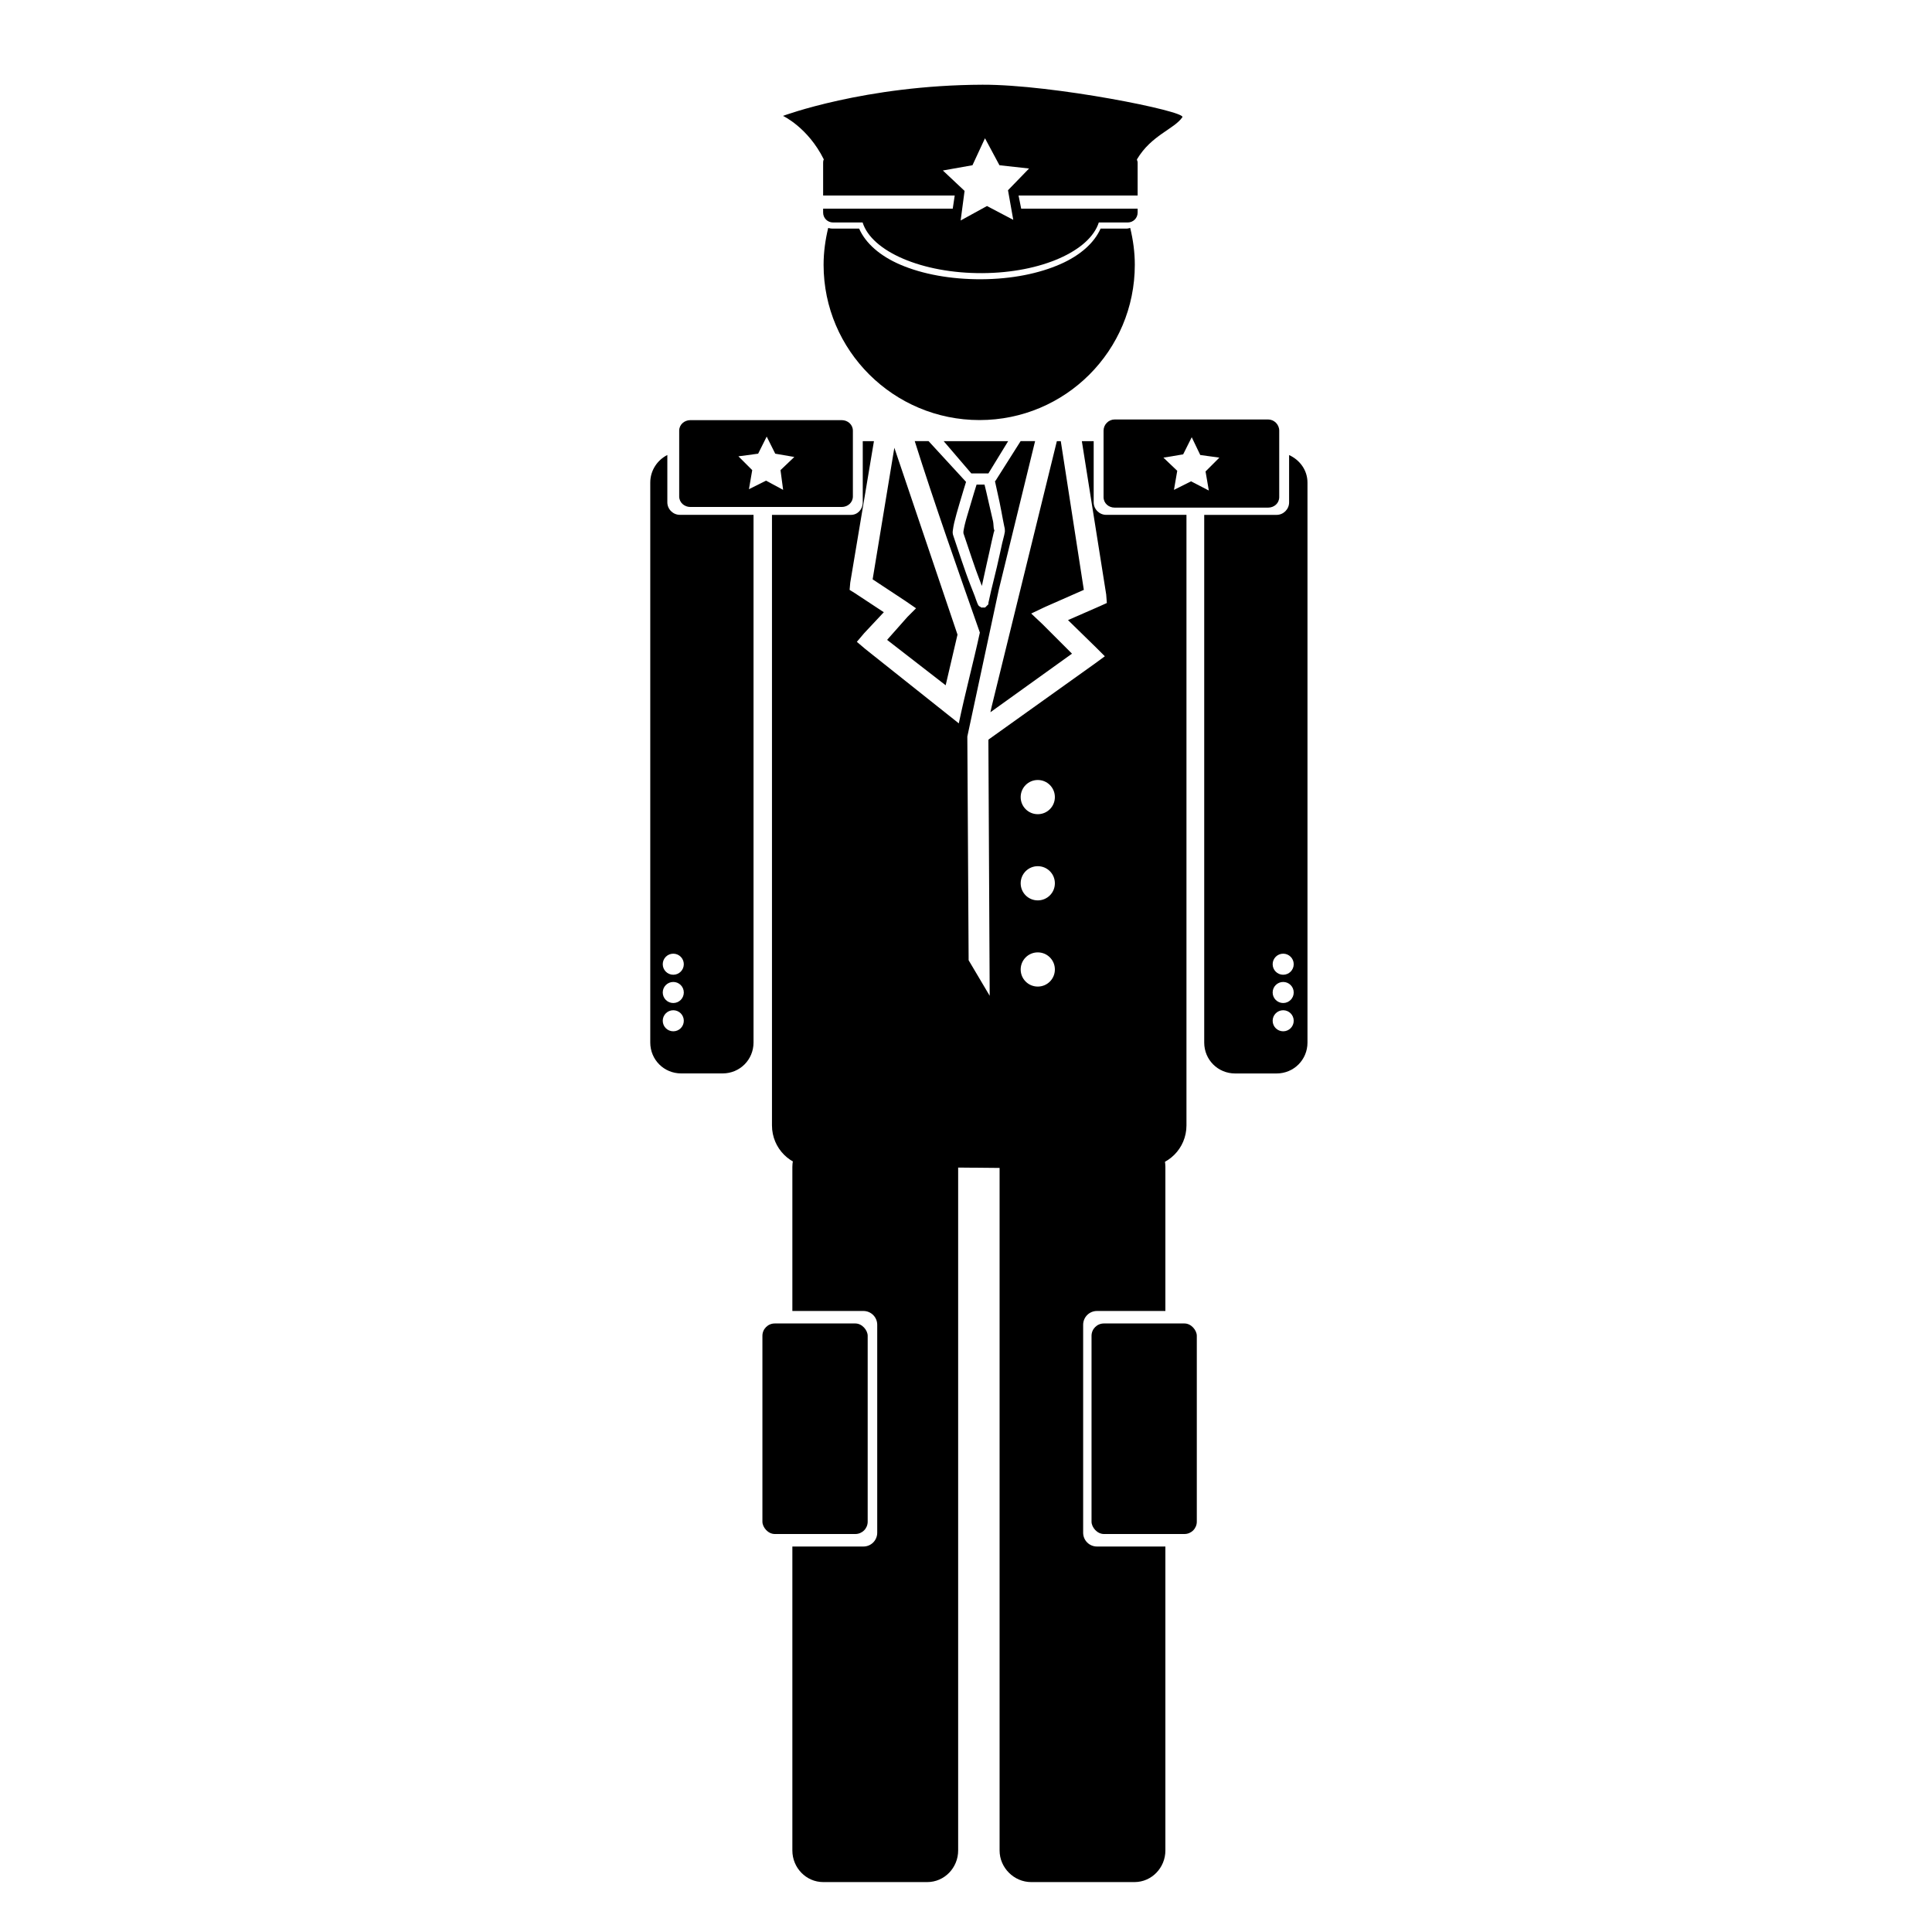 <svg xmlns:dc="http://purl.org/dc/elements/1.1/" xmlns:cc="http://creativecommons.org/ns#" xmlns:rdf="http://www.w3.org/1999/02/22-rdf-syntax-ns#" xmlns:svg="http://www.w3.org/2000/svg" xmlns="http://www.w3.org/2000/svg" xmlns:sodipodi="http://sodipodi.sourceforge.net/DTD/sodipodi-0.dtd" xmlns:inkscape="http://www.inkscape.org/namespaces/inkscape" viewBox="0 0 80 80" version="1.1" x="0px" y="0px"><path style="" d="m 35.725,18.268 0,2.534 c 0,0.283 -0.207,0.518 -0.49,0.518 l -3.269,0 0,25.282 c 0,0.951 0.766,1.716 1.716,1.716 l 5.83,0 0,0.027 5.748,0.054 -0.054,-0.082 2.207,0 c 0.951,0 1.716,-0.766 1.716,-1.716 l 0,-25.282 -3.324,0 c -0.283,0 -0.518,-0.234 -0.518,-0.518 l 0,-2.534 -0.49,0 1.008,6.348 0.027,0.354 -0.3,0.136 -1.308,0.572 1.171,1.144 0.354,0.354 -0.409,0.3 -4.386,3.133 -0.027,0.027 0.054,10.598 -0.872,-1.471 -0.054,-9.263 1.308,-6.103 1.498,-6.13 -0.599,0 -1.035,1.635 -0.027,0.027 c 0.024,0.109 0.096,0.432 0.191,0.872 0.055,0.254 0.095,0.504 0.136,0.708 0.021,0.102 0.042,0.203 0.054,0.272 0.012,0.069 0.027,0.088 0.027,0.163 0,0.052 0.005,0.051 0,0.082 -0.005,0.031 -0.018,0.091 -0.027,0.136 -0.018,0.089 -0.051,0.189 -0.082,0.327 -0.062,0.276 -0.134,0.625 -0.218,0.981 -0.083,0.356 -0.18,0.73 -0.245,1.008 -0.065,0.278 -0.109,0.493 -0.109,0.49 -0.002,0.011 0.006,0.038 0,0.054 -0.003,0.008 -0.027,0.027 -0.027,0.027 -1.85e-4,3.7e-4 -0.027,0.027 -0.027,0.027 -4.25e-4,5.77e-4 -0.081,0.082 -0.082,0.082 -5.35e-4,2.32e-4 -0.108,1.04e-4 -0.109,0 -3.17e-4,-5.3e-5 -0.054,1.36e-4 -0.054,0 -3.49e-4,-1.31e-4 -0.018,-0.022 -0.027,-0.027 -0.018,-0.01 -0.045,-0.019 -0.054,-0.027 -0.018,-0.016 -0.02,-0.017 -0.027,-0.027 -0.03,-0.041 -0.038,-0.074 -0.054,-0.109 -0.033,-0.07 -0.062,-0.178 -0.109,-0.3 -0.094,-0.243 -0.231,-0.578 -0.354,-0.926 -0.246,-0.696 -0.488,-1.446 -0.518,-1.526 -0.048,-0.127 -0.04,-0.184 -0.027,-0.272 0.012,-0.089 0.027,-0.184 0.054,-0.3 0.054,-0.232 0.137,-0.515 0.218,-0.79 0.136,-0.464 0.233,-0.774 0.272,-0.899 l -1.553,-1.689 -0.572,0 c 0.79,2.51 1.85,5.52 2.697,7.928 -0.273,1.257 -0.609,2.5 -0.872,3.76 L 35.834,26.877 l -0.354,-0.3 0.3,-0.354 0.817,-0.872 -1.199,-0.79 -0.218,-0.136 0.027,-0.3 0.981,-5.857 -0.463,0 z m 3.351,0 1.144,1.335 0.708,0 0.817,-1.335 -2.67,0 z m 4.686,0 -2.697,10.979 -0.054,0.245 3.378,-2.425 -1.226,-1.226 -0.463,-0.436 0.572,-0.272 1.607,-0.708 -0.954,-6.157 -0.163,0 z m -6.729,0.272 -0.899,5.449 1.362,0.899 0.436,0.3 -0.354,0.354 -0.845,0.954 2.425,1.88 0.49,-2.098 -2.615,-7.737 z m -9.399,0.3 c -0.417,0.21 -0.708,0.641 -0.708,1.144 l 0,23.184 c 0,0.713 0.567,1.28 1.28,1.28 l 1.716,0 c 0.713,0 1.28,-0.567 1.28,-1.28 l 0,-21.85 -3.051,0 c -0.283,0 -0.518,-0.234 -0.518,-0.518 l 0,-1.962 z m 25.745,0 0,1.962 c 0,0.283 -0.234,0.518 -0.518,0.518 l -2.997,0 0,21.85 c 0,0.713 0.567,1.28 1.28,1.28 l 1.716,0 c 0.713,0 1.28,-0.567 1.28,-1.28 l 0,-23.184 c 0,-0.521 -0.321,-0.943 -0.763,-1.144 z m -12.941,1.226 c -0.041,0.125 -0.138,0.442 -0.272,0.899 -0.079,0.27 -0.167,0.545 -0.218,0.763 -0.025,0.109 -0.045,0.206 -0.054,0.272 -0.005,0.033 0.002,0.067 0,0.082 0.059,0.159 0.278,0.847 0.518,1.526 0.086,0.244 0.171,0.453 0.245,0.654 0.061,-0.262 0.117,-0.556 0.191,-0.872 0.083,-0.356 0.157,-0.708 0.218,-0.981 0.031,-0.137 0.064,-0.269 0.082,-0.354 0.009,-0.042 0.023,-0.058 0.027,-0.082 0.004,-0.024 0,-0.062 0,-0.027 0,0.041 -0.016,-0.018 -0.027,-0.082 -0.011,-0.064 -0.007,-0.172 -0.027,-0.272 -0.041,-0.201 -0.109,-0.455 -0.163,-0.708 -0.091,-0.423 -0.163,-0.693 -0.191,-0.817 l -0.327,0 z m 2.534,12.232 c 0.392,0 0.708,0.316 0.708,0.708 0,0.392 -0.316,0.708 -0.708,0.708 -0.392,0 -0.708,-0.316 -0.708,-0.708 0,-0.392 0.316,-0.708 0.708,-0.708 z m 0,3.569 c 0.392,0 0.708,0.316 0.708,0.708 0,0.392 -0.316,0.708 -0.708,0.708 -0.392,0 -0.708,-0.316 -0.708,-0.708 0,-0.392 0.316,-0.708 0.708,-0.708 z m 0,3.569 c 0.392,0 0.708,0.316 0.708,0.708 0,0.392 -0.316,0.708 -0.708,0.708 -0.392,0 -0.708,-0.316 -0.708,-0.708 0,-0.392 0.316,-0.708 0.708,-0.708 z m -15.093,0.054 c 0.241,0 0.436,0.195 0.436,0.436 0,0.241 -0.195,0.436 -0.436,0.436 -0.241,0 -0.436,-0.195 -0.436,-0.436 0,-0.241 0.195,-0.436 0.436,-0.436 z m 25.255,0 c 0.241,0 0.436,0.195 0.436,0.436 0,0.241 -0.195,0.436 -0.436,0.436 -0.241,0 -0.436,-0.195 -0.436,-0.436 0,-0.241 0.195,-0.436 0.436,-0.436 z m -25.255,1.171 c 0.241,0 0.436,0.195 0.436,0.436 0,0.241 -0.195,0.436 -0.436,0.436 -0.241,0 -0.436,-0.195 -0.436,-0.436 0,-0.241 0.195,-0.436 0.436,-0.436 z m 25.255,0 c 0.241,0 0.436,0.195 0.436,0.436 0,0.241 -0.195,0.436 -0.436,0.436 -0.241,0 -0.436,-0.195 -0.436,-0.436 0,-0.241 0.195,-0.436 0.436,-0.436 z m -25.255,1.171 c 0.241,0 0.436,0.195 0.436,0.436 0,0.241 -0.195,0.436 -0.436,0.436 -0.241,0 -0.436,-0.195 -0.436,-0.436 0,-0.241 0.195,-0.436 0.436,-0.436 z m 25.255,0 c 0.241,0 0.436,0.195 0.436,0.436 0,0.241 -0.195,0.436 -0.436,0.436 -0.241,0 -0.436,-0.195 -0.436,-0.436 0,-0.241 0.195,-0.436 0.436,-0.436 z" fill="#000000" fill-opacity="1" stroke="none"></path><path style="" d="m 34.294,9.438 c -0.118,0.488 -0.191,1.001 -0.191,1.526 0,3.554 2.903,6.43 6.457,6.43 3.554,0 6.43,-2.875 6.43,-6.43 0,-0.525 -0.072,-1.037 -0.191,-1.526 -0.045,0.01 -0.089,0.027 -0.136,0.027 l -1.09,0 c -0.265,0.599 -0.853,1.115 -1.662,1.471 -0.886,0.391 -2.017,0.62 -3.269,0.627 -1.272,0.006 -2.436,-0.209 -3.351,-0.599 -0.838,-0.357 -1.448,-0.884 -1.716,-1.498 l -1.117,0 c -0.057,0 -0.111,-0.013 -0.163,-0.027 z" fill="#000000" fill-opacity="1" stroke="none"></path><path style="" d="m 34.09,47.011 c -0.713,0 -1.28,0.595 -1.28,1.308 l 0,5.966 2.942,0 c 0.317,0 0.572,0.255 0.572,0.572 l 0,8.609 c 0,0.317 -0.255,0.572 -0.572,0.572 l -2.942,0 0,12.587 c 0,0.713 0.567,1.308 1.28,1.308 l 4.305,0 c 0.713,0 1.28,-0.595 1.28,-1.308 l 0,-28.306 c 0,-0.713 -0.567,-1.308 -1.28,-1.308 l -4.305,0 z m 8.609,0 c -0.713,0 -1.308,0.595 -1.308,1.308 l 0,28.306 c 0,0.713 0.595,1.308 1.308,1.308 l 4.277,0 c 0.713,0 1.28,-0.595 1.28,-1.308 l 0,-12.587 -2.833,0 c -0.317,0 -0.572,-0.255 -0.572,-0.572 l 0,-8.609 c 0,-0.317 0.255,-0.572 0.572,-0.572 l 2.833,0 0,-5.966 c 0,-0.713 -0.567,-1.308 -1.28,-1.308 l -4.277,0 z" fill="#000000" fill-opacity="1" stroke="none"></path><rect style="" width="4.359" height="8.718" x="31.57" y="54.802" ry="0.511" fill="#000000" fill-opacity="1" stroke="none"></rect><rect ry="0.511" y="54.802" x="45.198" height="8.718" width="4.359" style="" fill="#000000" fill-opacity="1" stroke="none"></rect><path style="" d="m 28.587,17.397 c -0.251,0 -0.463,0.185 -0.463,0.436 l 0,2.724 c 0,0.251 0.212,0.436 0.463,0.436 l 6.266,0 c 0.251,0 0.463,-0.185 0.463,-0.436 l 0,-2.724 c 0,-0.251 -0.212,-0.436 -0.463,-0.436 l -6.266,0 z m 3.16,0.681 0.354,0.708 0.79,0.136 -0.572,0.545 0.109,0.817 -0.708,-0.381 -0.708,0.354 0.136,-0.79 -0.572,-0.572 0.817,-0.109 0.354,-0.708 z" fill="#000000" fill-opacity="1" stroke="none"></path><path style="" d="m 46.159,17.369 c -0.254,0 -0.463,0.209 -0.463,0.463 l 0,2.752 c 0,0.254 0.209,0.436 0.463,0.436 l 6.348,0 c 0.254,0 0.463,-0.182 0.463,-0.436 l 0,-2.752 c 0,-0.254 -0.209,-0.463 -0.463,-0.463 l -6.348,0 z m 3.188,0.736 0.354,0.736 0.79,0.109 -0.572,0.572 0.136,0.79 -0.736,-0.381 -0.708,0.354 0.136,-0.79 -0.572,-0.545 0.817,-0.136 0.354,-0.708 z" fill="#000000" fill-opacity="1" stroke="none"></path><path style="" d="m 40.683,3.508 c -4.865,0.017 -8.261,1.291 -8.261,1.291 0,0 1.029,0.475 1.689,1.798 -0.021,0.049 -0.027,0.08 -0.027,0.136 l 0,1.362 5.449,0 -0.082,0.545 -5.367,0 0,0.163 c 0,0.227 0.182,0.409 0.409,0.409 l 1.226,0 c 0.374,1.201 2.468,2.111 4.958,2.098 2.451,-0.013 4.449,-0.921 4.822,-2.098 l 1.199,0 c 0.227,0 0.409,-0.182 0.409,-0.409 l 0,-0.163 -4.822,0 -0.109,-0.545 4.931,0 0,-1.362 c 0,-0.046 -0.013,-0.068 -0.027,-0.109 -0.003,-0.01 0.004,-0.018 0,-0.027 0.594,-1.002 1.536,-1.246 1.88,-1.744 C 49.127,4.61 43.601,3.498 40.683,3.508 z m 0.103,2.217 0.599,1.117 1.226,0.136 -0.872,0.899 0.218,1.226 L 40.868,8.531 39.778,9.13 39.941,7.905 39.042,7.06 40.268,6.842 z" fill="#000000" fill-opacity="1" stroke="none"></path></svg>